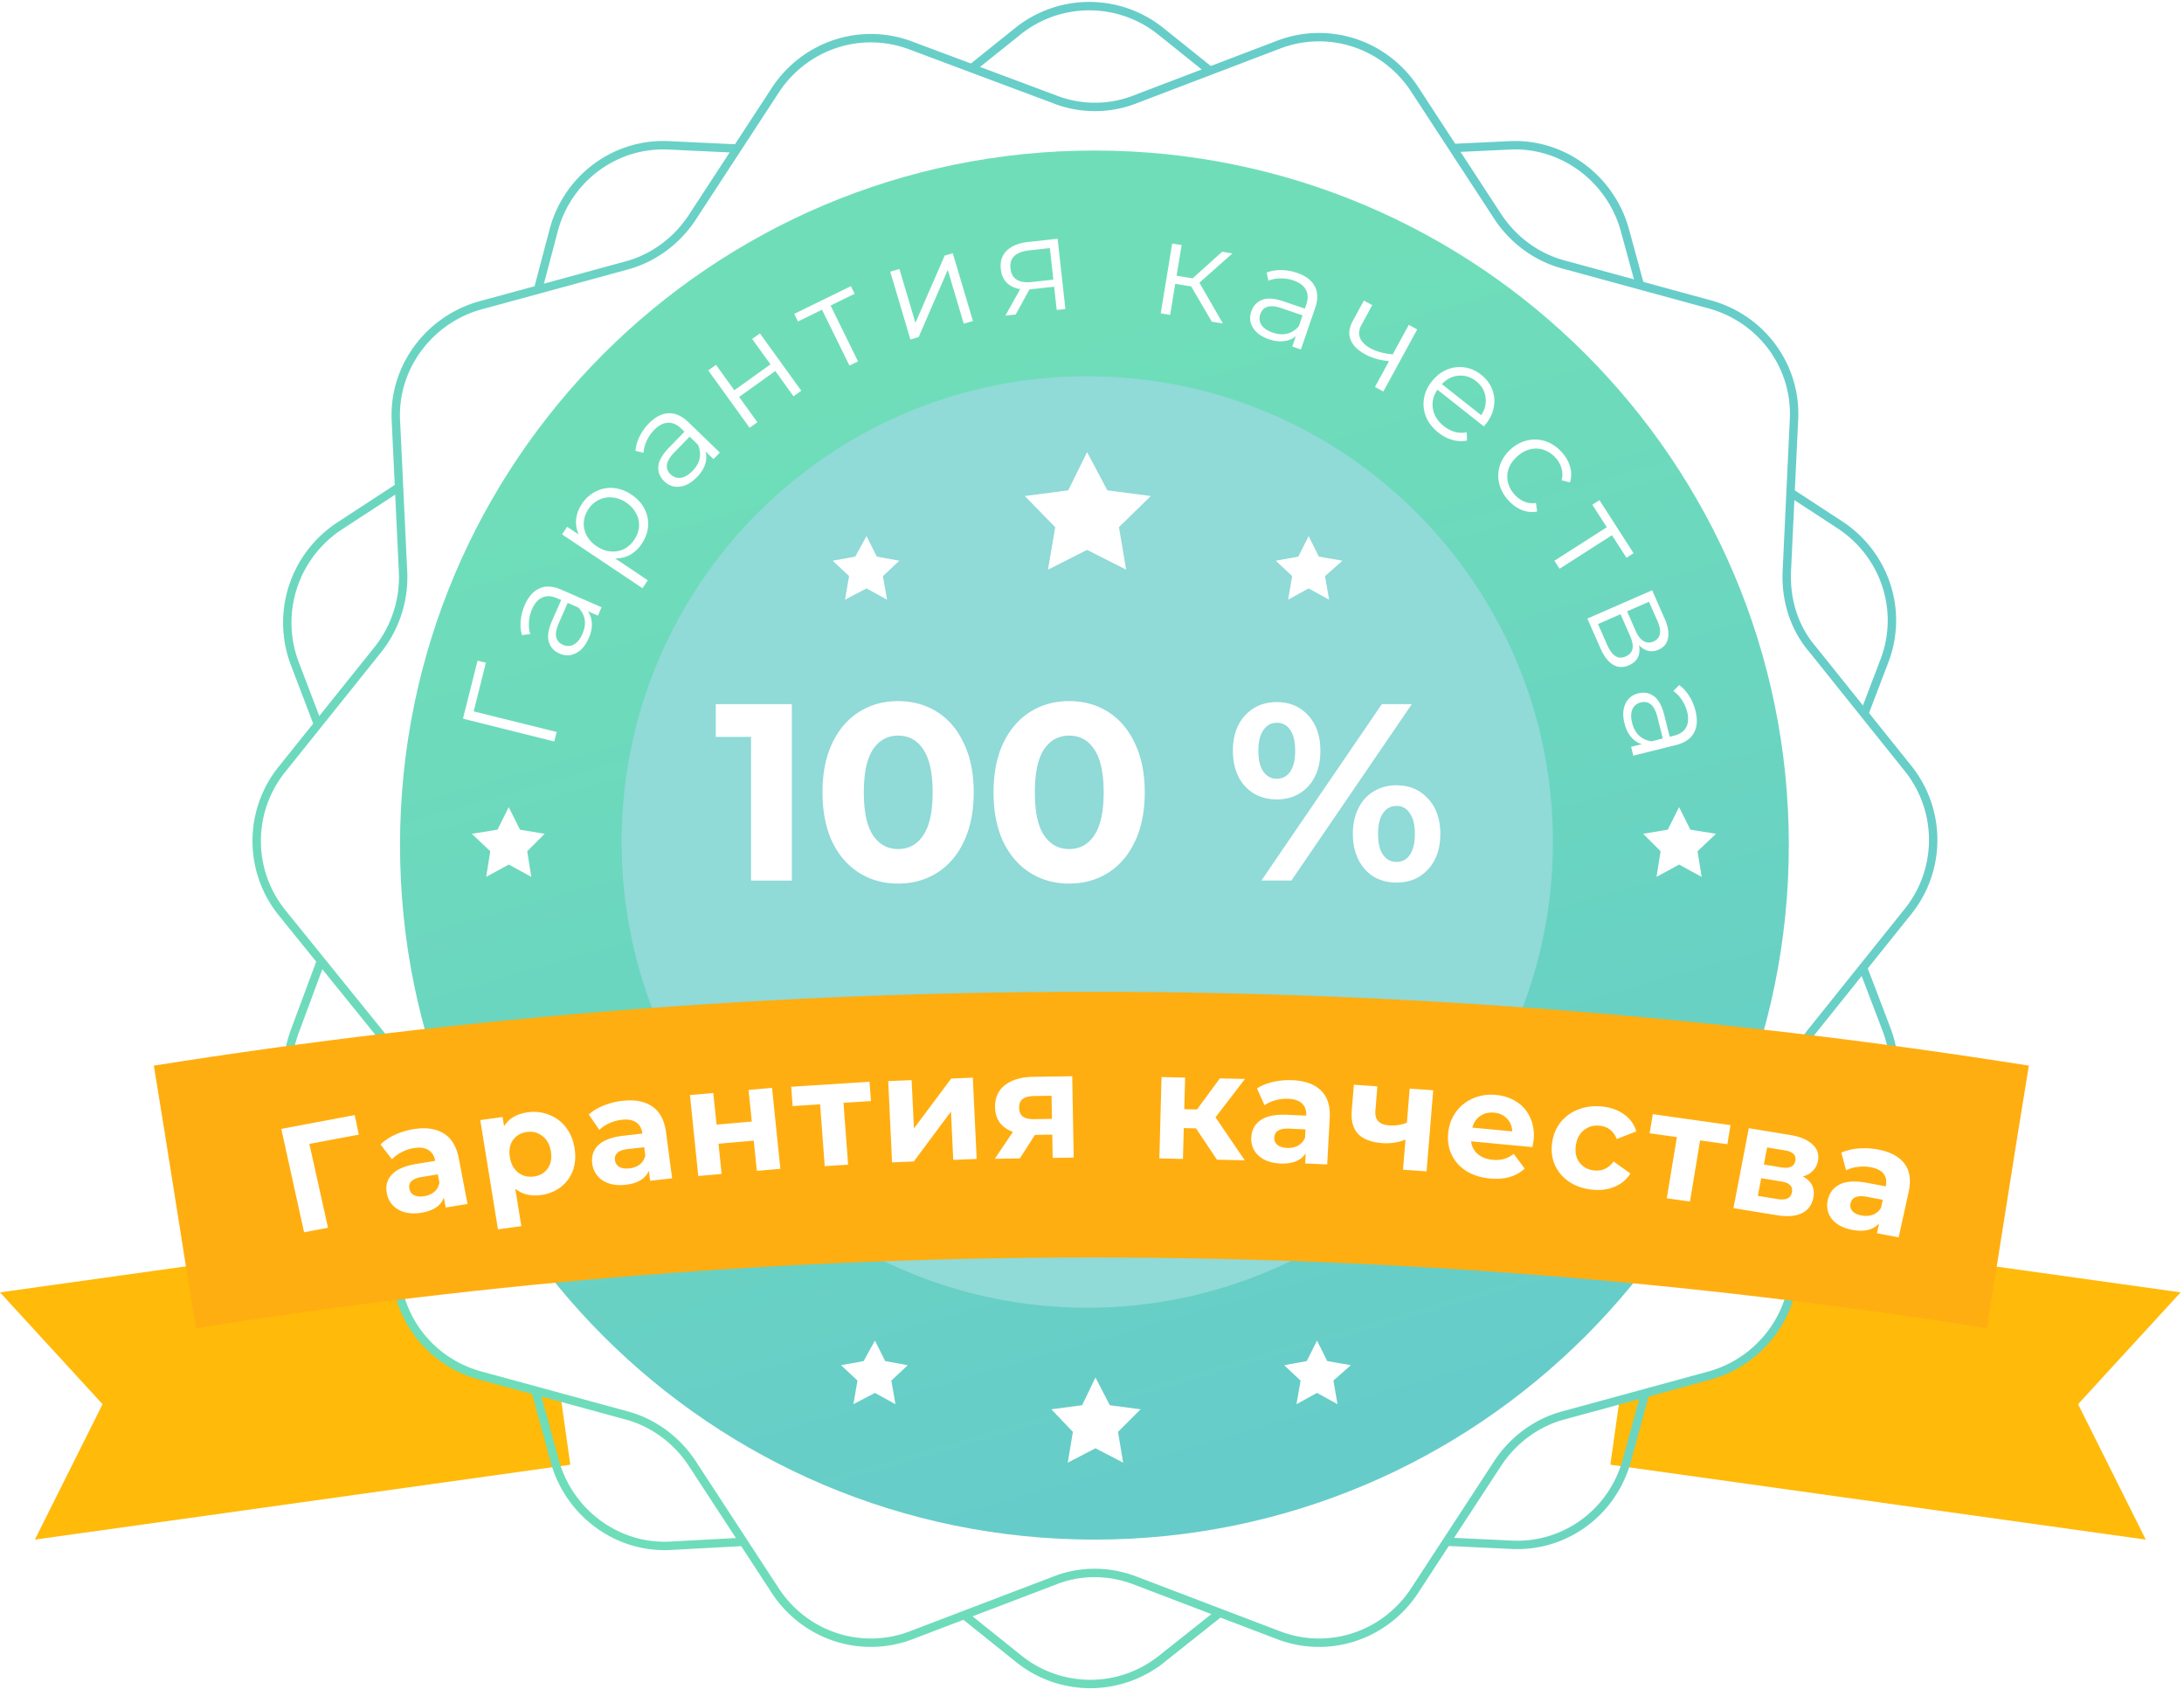 <svg width="260" height="201" fill="none" xmlns="http://www.w3.org/2000/svg"><path d="M255.448 183.25l-63.74-8.913 4.152-29.428 63.74 8.914-12.211 13.309 8.059 16.118zm-251.296 0l63.74-8.913-4.152-29.428L0 153.823l12.21 13.309-8.058 16.118z" fill="#FFBA0A"/><path d="M218.083 105.467l6.472 16.973c2.32 5.984.122 12.7-5.251 16.241l-15.141 9.89c-2.808 1.832-4.884 4.64-5.739 7.815l-4.762 17.462c-1.71 6.227-7.449 10.379-13.798 10.012l-18.072-.854c-3.297-.123-6.594.854-9.158 3.052l-14.287 11.356a13.597 13.597 0 01-17.095 0l-14.164-11.356a13.835 13.835 0 00-9.158-3.052l-18.072.976c-6.35.367-12.089-3.907-13.798-10.012l-4.762-17.462c-.855-3.174-2.93-5.983-5.74-7.815l-15.14-9.89c-5.373-3.541-7.571-10.257-5.251-16.241l6.35-17.095c1.22-3.174 1.22-6.593 0-9.646l-6.472-16.973c-2.198-5.983 0-12.7 5.372-16.24l15.142-9.89c2.808-1.833 4.884-4.64 5.739-7.816l4.64-17.583c1.71-6.228 7.448-10.38 13.798-10.013l18.072.855c3.297.122 6.593-.855 9.158-3.053L121.13 3.752a13.598 13.598 0 0117.095 0l14.165 11.356a13.841 13.841 0 009.158 3.053l18.072-.855c6.349-.366 12.088 3.907 13.798 10.013l4.762 17.461c.855 3.175 2.93 5.983 5.739 7.815l15.141 9.89c5.373 3.542 7.571 10.258 5.251 16.241l-6.472 16.973c-.977 3.175-.977 6.716.244 9.768z" stroke="url(#paint0_linear)"/><path d="M135.173 11.81l16.972-6.47c5.984-2.321 12.7-.123 16.241 5.25l9.89 15.141c1.832 2.808 4.64 4.884 7.815 5.739l17.462 4.762c6.227 1.71 10.379 7.449 10.012 13.798l-.854 18.072c-.122 3.297.854 6.594 3.052 9.158l11.356 14.165a13.598 13.598 0 010 17.095l-11.356 14.164a13.84 13.84 0 00-3.052 9.158l.854 18.072c.367 6.35-3.907 12.089-10.012 13.798l-17.462 4.762c-3.175.855-5.983 2.931-7.815 5.739l-9.89 15.142c-3.541 5.372-10.257 7.57-16.241 5.25l-16.972-6.471c-3.175-1.221-6.594-1.221-9.647 0l-16.973 6.471c-5.983 2.32-12.699.122-16.24-5.25l-9.89-15.142c-1.832-2.808-4.64-4.884-7.816-5.739l-17.461-4.762c-6.227-1.709-10.38-7.448-10.013-13.798l.855-18.072c.122-3.297-.855-6.594-3.053-9.158L33.58 108.642a13.599 13.599 0 010-17.095l11.356-14.165a13.842 13.842 0 003.053-9.158l-.855-18.072c-.366-6.35 3.908-12.088 10.013-13.798l17.461-4.762c3.175-.855 5.984-2.93 7.815-5.739l9.89-15.141c3.542-5.373 10.258-7.57 16.241-5.25l16.973 6.349a13.16 13.16 0 009.647 0z" fill="#fff" stroke="url(#paint1_linear)"/><path d="M130.288 183.25c45.656 0 82.667-37.011 82.667-82.667 0-45.655-37.011-82.666-82.667-82.666-45.655 0-82.666 37.01-82.666 82.666s37.01 82.667 82.666 82.667z" fill="url(#paint2_linear)"/><g filter="url(#filter0_d)"><path d="M129.437 155.654c30.617 0 55.436-24.82 55.436-55.437 0-30.616-24.819-55.436-55.436-55.436S74 69.6 74 100.217s24.82 55.437 55.437 55.437z" fill="#90DAD8"/></g><path d="M129.414 65.447l-4.655 2.361.862-5.06L122 59.037l5.172-.675 2.242-4.554 2.414 4.554 5.172.675-3.793 3.71.862 5.061-4.655-2.361zm-26.257 4.589l-2.564 1.343.489-2.809-1.954-1.831 2.686-.489 1.343-2.442 1.222 2.442 2.686.489-1.954 1.831.489 2.809-2.443-1.343zm52.629 0l-2.442 1.343.488-2.809-1.954-1.831 2.687-.489 1.221-2.442 1.221 2.442 2.808.489-2.075 1.831.488 2.809-2.442-1.343zm-95.221 32.868l-2.686 1.466.488-3.053-2.198-2.076 3.053-.488 1.343-2.687 1.343 2.687 2.931.488-2.076 2.076.489 3.053-2.687-1.466zm139.325 0l-2.686 1.465.488-3.052-2.076-2.076 2.931-.489 1.343-2.686 1.343 2.686 3.053.489-2.198 2.076.488 3.052-2.686-1.465zm-95.733 62.885l-2.564 1.343.489-2.809-1.954-1.831 2.686-.489 1.343-2.442 1.222 2.442 2.686.489-1.954 1.831.489 2.809-2.443-1.343zm26.254 6.593l-3.297 1.71.61-3.663-2.564-2.687 3.663-.488 1.588-3.297 1.709 3.297 3.663.488-2.686 2.687.611 3.663-3.297-1.71zm26.375-6.593l-2.442 1.343.488-2.809-1.954-1.831 2.687-.489 1.221-2.442 1.221 2.442 2.808.489-2.075 1.831.488 2.809-2.442-1.343z" fill="#fff"/><path d="M236.522 158.096c-70.701-11.234-142.622-11.234-213.2 0-1.71-10.502-3.297-20.881-5.006-31.26 73.875-11.722 149.215-11.722 223.212 0-1.71 10.379-3.297 20.758-5.006 31.26z" fill="#FFAE11"/><path d="M42.72 135.046l-5.89 1.108 2.219 9.981-2.848.536-2.714-12.304 8.739-1.645.494 2.324zm6.485-.644c1.48-.243 2.684-.075 3.614.502.927.565 1.526 1.555 1.797 2.969l1.043 5.427-2.594.425-.227-1.185c-.352.97-1.238 1.571-2.659 1.803-.734.121-1.397.102-1.99-.057-.58-.16-1.054-.435-1.422-.824a2.773 2.773 0 01-.712-1.415c-.17-.884.029-1.634.595-2.249.577-.617 1.565-1.04 2.962-1.269l2.203-.361c-.116-.601-.387-1.031-.816-1.289-.43-.269-1.012-.344-1.747-.224a4.727 4.727 0 00-1.462.495c-.456.233-.83.513-1.121.84l-1.365-1.764c.45-.451 1.018-.835 1.702-1.154a8.498 8.498 0 012.199-.67zm1.31 7.972a2.458 2.458 0 001.2-.525c.325-.284.523-.651.595-1.1l-.186-.972-1.9.311c-1.138.186-1.635.65-1.492 1.393.068.353.258.614.571.782.323.153.727.19 1.213.111zm12.308-9.98a4.918 4.918 0 012.525.287 4.516 4.516 0 012.01 1.485c.534.677.881 1.507 1.04 2.49.16.983.092 1.877-.203 2.68a4.374 4.374 0 01-1.45 1.963c-.66.503-1.436.816-2.328.939-1.224.169-2.25-.083-3.075-.756l.722 4.46-2.781.385-2.108-13.007 2.657-.367.179 1.102c.555-.925 1.492-1.478 2.812-1.661zm.745 7.636c.713-.098 1.257-.416 1.632-.952.385-.55.512-1.227.381-2.033-.13-.805-.466-1.413-1.006-1.823-.53-.423-1.152-.585-1.865-.487-.714.099-1.263.423-1.648.973-.374.536-.497 1.207-.366 2.012.13.806.46 1.42.991 1.844.54.409 1.167.565 1.88.466zm10.524-9.003c1.49-.168 2.683.06 3.576.683.892.612 1.432 1.632 1.62 3.059l.725 5.479-2.611.294-.158-1.196c-.407.952-1.326 1.508-2.757 1.67-.74.083-1.4.031-1.981-.157-.57-.189-1.027-.488-1.371-.896a2.758 2.758 0 01-.628-1.45c-.118-.893.123-1.632.724-2.219.612-.588 1.621-.962 3.028-1.12l2.218-.251c-.08-.606-.326-1.049-.738-1.329-.414-.291-.99-.395-1.73-.312a4.772 4.772 0 00-1.487.421c-.469.21-.858.471-1.167.784l-1.26-1.832c.477-.428 1.065-.784 1.766-1.069a8.548 8.548 0 012.231-.559zm.845 8.036a2.455 2.455 0 001.228-.464c.34-.268.558-.625.657-1.07l-.13-.982-1.914.216c-1.145.129-1.667.569-1.568 1.318.047.357.222.627.524.81.313.17.714.227 1.203.172zm7.2-8.723l2.78-.243.386 3.76 4.196-.367-.386-3.761 2.797-.244.989 9.633-2.798.245-.369-3.599-4.196.367.37 3.599-2.78.244-.989-9.634zm21.548.714l-3.27.209.552 7.36-2.784.178-.552-7.36-3.27.209-.172-2.297 9.323-.596.173 2.297zm2.056-2.379l2.787-.113.273 5.754 4.44-5.944 2.571-.104.458 9.673-2.787.113-.273-5.754-4.422 5.943-2.589.105-.458-9.673zm21.905-.578l.175 9.682-2.501.038-.05-2.771-2.07.032-1.786 2.8-2.988.046 2.157-3.202c-.677-.254-1.199-.623-1.568-1.11-.357-.498-.542-1.102-.555-1.81-.021-1.139.371-2.021 1.176-2.646.817-.637 1.945-.966 3.385-.988l4.625-.071zm-4.53 2.356c-.6.009-1.054.124-1.362.345-.296.22-.439.57-.431 1.05.009.48.159.832.451 1.056.304.211.756.312 1.356.303l2.106-.033-.05-2.753-2.07.032zm19.267 3.851l-1.458-.034-.098 3.671-2.807-.064.258-9.68 2.807.063-.1 3.761 1.512.035 2.727-3.701 2.988.068-3.507 4.565 3.482 5.12-3.311-.075-2.493-3.729zm11.492-5.734c1.499.069 2.63.482 3.394 1.238.765.744 1.108 1.835 1.031 3.273l-.3 5.518-2.625-.121.065-1.205c-.576.875-1.583 1.279-3.022 1.212-.743-.034-1.383-.19-1.921-.467-.526-.277-.92-.643-1.184-1.1a2.704 2.704 0 01-.35-1.53c.049-.899.423-1.59 1.122-2.074.711-.484 1.774-.693 3.189-.627l2.229.103c.033-.611-.127-1.087-.481-1.428-.354-.353-.902-.546-1.645-.581a4.84 4.84 0 00-1.542.181c-.5.133-.931.33-1.294.589l-.9-2.006c.547-.347 1.192-.605 1.934-.775a8.65 8.65 0 012.3-.2zm-.653 8.06c.48.022.911-.066 1.294-.264.384-.211.666-.528.845-.952l.054-.989-1.924-.089c-1.151-.053-1.747.298-1.788 1.053-.019.359.103.653.367.882.277.217.661.336 1.152.359zm17.397-6.863l-.79 9.652-2.801-.195.293-3.588c-.847.349-1.761.49-2.743.421-1.305-.091-2.268-.453-2.891-1.086-.609-.644-.863-1.587-.761-2.831l.248-3.032 2.801.195-.233 2.853c-.048.586.067 1.021.344 1.305.29.285.722.447 1.297.487a4.744 4.744 0 002.103-.322l.332-4.054 2.801.195zm11.947 6.02c-.004.036-.049.285-.137.747l-7.293-.688c.065.609.324 1.11.775 1.502.452.392 1.042.622 1.771.691a3.82 3.82 0 001.35-.09 3.415 3.415 0 001.172-.613l1.31 1.751c-1.023.952-2.406 1.346-4.151 1.181-1.087-.102-2.026-.401-2.816-.898-.789-.508-1.368-1.159-1.739-1.953-.371-.795-.504-1.669-.399-2.623.104-.942.419-1.768.944-2.478a4.832 4.832 0 012.041-1.597c.836-.355 1.738-.487 2.706-.396.944.089 1.775.372 2.495.85a4.288 4.288 0 011.599 1.922c.359.793.483 1.69.372 2.692zm-4.681-3.351c-.634-.06-1.185.069-1.655.386-.469.317-.786.782-.95 1.393l4.749.447c-.029-.617-.238-1.125-.629-1.523-.389-.41-.894-.645-1.515-.703zm11.566 9.155c-1.024-.122-1.919-.44-2.683-.953a4.788 4.788 0 01-1.667-1.993c-.349-.802-.457-1.679-.324-2.63.132-.95.477-1.773 1.034-2.468a4.929 4.929 0 012.156-1.52c.881-.331 1.835-.435 2.859-.313 1.013.12 1.865.439 2.556.956a3.621 3.621 0 011.412 1.998l-2.324.902c-.378-.939-1.038-1.465-1.979-1.576-.727-.087-1.362.08-1.905.498-.543.419-.871 1.039-.985 1.859-.114.82.034 1.496.444 2.028.411.532.979.841 1.706.927.953.114 1.736-.24 2.347-1.062l1.999 1.434c-.452.719-1.089 1.248-1.911 1.585-.81.339-1.722.448-2.735.328zm16.185-5.399l-3.244-.458-1.205 7.281-2.762-.391 1.205-7.28-3.244-.459.376-2.273 9.251 1.307-.377 2.273zm8.984 3.832c1.052.562 1.47 1.408 1.253 2.539-.166.861-.619 1.473-1.361 1.838-.742.364-1.758.441-3.049.23l-5.098-.835 1.826-9.511 4.885.8c1.196.196 2.09.568 2.681 1.114.594.535.816 1.191.666 1.969-.09.472-.295.87-.614 1.194-.304.315-.701.536-1.189.662zm-4.639-1.416l2.096.343c.971.159 1.522-.103 1.654-.786.129-.672-.292-1.087-1.263-1.246l-2.096-.344-.391 2.033zm1.611 4.111c1.018.167 1.594-.097 1.728-.793.07-.365.003-.65-.203-.853-.203-.216-.559-.365-1.068-.449l-2.38-.39-.404 2.104 2.327.381zm11.971-5.9c1.474.277 2.529.842 3.164 1.694.638.84.801 1.963.491 3.369l-1.19 5.396-2.583-.486.26-1.177c-.713.781-1.777 1.038-3.192.772-.731-.137-1.341-.38-1.829-.728-.476-.346-.808-.763-.996-1.249a2.662 2.662 0 01-.099-1.557c.194-.879.677-1.508 1.449-1.888.783-.377 1.87-.435 3.262-.173l2.193.413c.132-.598.05-1.089-.245-1.475-.294-.397-.806-.664-1.537-.801a4.863 4.863 0 00-1.558-.037 4.055 4.055 0 00-1.378.4l-.568-2.103c.599-.265 1.28-.43 2.044-.494a8.705 8.705 0 012.312.124zm-1.953 7.852c.472.089.914.062 1.326-.08.415-.154.745-.427.991-.82l.214-.967-1.893-.356c-1.132-.213-1.78.05-1.943.788a1.01 1.01 0 00.221.92c.239.253.601.424 1.084.515zM94.27 83.808v21h-4.86v-17.1h-4.2v-3.9h9.06zm12.648 21.36c-1.74 0-3.29-.43-4.65-1.29-1.36-.86-2.43-2.1-3.21-3.72-.76-1.64-1.14-3.59-1.14-5.85s.38-4.2 1.14-5.82c.78-1.64 1.85-2.89 3.21-3.75 1.36-.86 2.91-1.29 4.65-1.29 1.74 0 3.29.43 4.65 1.29 1.36.86 2.42 2.11 3.18 3.75.78 1.62 1.17 3.56 1.17 5.82 0 2.26-.39 4.21-1.17 5.85-.76 1.62-1.82 2.86-3.18 3.72-1.36.86-2.91 1.29-4.65 1.29zm0-4.11c1.28 0 2.28-.55 3-1.65.74-1.1 1.11-2.8 1.11-5.1s-.37-4-1.11-5.1c-.72-1.1-1.72-1.65-3-1.65-1.26 0-2.26.55-3 1.65-.72 1.1-1.08 2.8-1.08 5.1s.36 4 1.08 5.1c.74 1.1 1.74 1.65 3 1.65zm20.361 4.11c-1.74 0-3.29-.43-4.65-1.29-1.36-.86-2.43-2.1-3.21-3.72-.76-1.64-1.14-3.59-1.14-5.85s.38-4.2 1.14-5.82c.78-1.64 1.85-2.89 3.21-3.75 1.36-.86 2.91-1.29 4.65-1.29 1.74 0 3.29.43 4.65 1.29 1.36.86 2.42 2.11 3.18 3.75.78 1.62 1.17 3.56 1.17 5.82 0 2.26-.39 4.21-1.17 5.85-.76 1.62-1.82 2.86-3.18 3.72-1.36.86-2.91 1.29-4.65 1.29zm0-4.11c1.28 0 2.28-.55 3-1.65.74-1.1 1.11-2.8 1.11-5.1s-.37-4-1.11-5.1c-.72-1.1-1.72-1.65-3-1.65-1.26 0-2.26.55-3 1.65-.72 1.1-1.08 2.8-1.08 5.1s.36 4 1.08 5.1c.74 1.1 1.74 1.65 3 1.65zm24.718-5.91c-1.54 0-2.8-.52-3.78-1.56-.96-1.06-1.44-2.47-1.44-4.23 0-1.76.48-3.16 1.44-4.2.98-1.06 2.24-1.59 3.78-1.59 1.54 0 2.79.53 3.75 1.59.96 1.04 1.44 2.44 1.44 4.2 0 1.76-.48 3.17-1.44 4.23-.96 1.04-2.21 1.56-3.75 1.56zm12.51-11.34h3.57l-14.34 21h-3.57l14.34-21zm-12.51 8.88c.68 0 1.21-.28 1.59-.84.4-.56.6-1.39.6-2.49 0-1.1-.2-1.93-.6-2.49-.38-.56-.91-.84-1.59-.84-.66 0-1.19.29-1.59.87-.4.56-.6 1.38-.6 2.46s.2 1.91.6 2.49c.4.56.93.84 1.59.84zm14.25 12.36c-1 0-1.9-.23-2.7-.69-.78-.48-1.39-1.16-1.83-2.04-.44-.88-.66-1.9-.66-3.06 0-1.16.22-2.18.66-3.06.44-.88 1.05-1.55 1.83-2.01.8-.48 1.7-.72 2.7-.72 1.54 0 2.79.53 3.75 1.59.98 1.04 1.47 2.44 1.47 4.2 0 1.76-.49 3.17-1.47 4.23-.96 1.04-2.21 1.56-3.75 1.56zm0-2.46c.68 0 1.21-.28 1.59-.84.4-.58.6-1.41.6-2.49 0-1.08-.2-1.9-.6-2.46-.38-.58-.91-.87-1.59-.87-.66 0-1.19.28-1.59.84-.4.56-.6 1.39-.6 2.49 0 1.1.2 1.93.6 2.49.4.56.93.84 1.59.84zM57.846 78.882L56.39 84.67l9.877 2.45-.284 1.133-10.867-2.714 1.735-6.905.994.248zm4.631-6.878c.442-1.005 1.036-1.666 1.78-1.98.735-.32 1.596-.264 2.583.167l4.78 2.089-.439.996-1.202-.526c.298.41.458.893.481 1.45.028.548-.096 1.134-.37 1.759-.379.859-.884 1.453-1.518 1.781-.634.329-1.288.346-1.962.05-.655-.285-1.08-.75-1.275-1.394-.19-.654-.058-1.498.397-2.533l1.076-2.446-.47-.205c-.664-.29-1.25-.325-1.754-.103-.515.217-.93.682-1.243 1.395a4.392 4.392 0 00-.369 1.515c-.041.517.01 1 .151 1.445l-.983.13a4.425 4.425 0 01-.144-1.74 5.83 5.83 0 01.481-1.85zm6.862 3.435c.258-.586.347-1.146.267-1.682-.089-.54-.342-1.022-.76-1.45l-1.261-.55-1.063 2.416c-.58 1.319-.41 2.178.509 2.58.45.196.881.181 1.296-.045.404-.231.742-.654 1.012-1.27zm-.061-15.468a4.28 4.28 0 011.65-1.476 3.794 3.794 0 012.09-.41c.743.06 1.46.322 2.152.785.7.469 1.22 1.034 1.558 1.697.338.663.479 1.36.423 2.093-.06.717-.312 1.408-.759 2.072a4.1 4.1 0 01-1.382 1.308 3.598 3.598 0 01-1.788.42l3.896 2.608-.634.942-9.575-6.407.608-.902 1.383.925a3.5 3.5 0 01-.313-1.826c.067-.635.298-1.245.691-1.829zm6.232 4.266a3.232 3.232 0 00.561-1.55 2.87 2.87 0 00-.345-1.578c-.262-.509-.659-.94-1.19-1.297-.532-.356-1.08-.555-1.642-.598a2.895 2.895 0 00-1.597.28 3.15 3.15 0 00-1.24 1.095 3.164 3.164 0 00-.556 1.572 3.01 3.01 0 00.345 1.579c.259.494.654.919 1.186 1.274.532.357 1.08.563 1.646.62a3.04 3.04 0 001.597-.279c.49-.25.901-.622 1.235-1.118zm1.712-13.813c.766-.788 1.553-1.2 2.36-1.235.8-.043 1.588.31 2.363 1.057l3.753 3.623-.758.78-.944-.91c.136.486.118.995-.054 1.525-.166.522-.486 1.028-.962 1.518-.654.674-1.336 1.054-2.044 1.14-.71.087-1.328-.125-1.858-.636-.514-.497-.75-1.08-.708-1.751.05-.679.468-1.424 1.256-2.235l1.862-1.916-.369-.356c-.522-.504-1.058-.74-1.609-.709-.559.025-1.11.316-1.652.874a4.388 4.388 0 00-.874 1.291c-.22.47-.34.94-.363 1.407l-.967-.222a4.42 4.42 0 01.472-1.68c.27-.569.636-1.09 1.096-1.565zm5.236 5.61c.446-.46.725-.953.837-1.483.105-.536.036-1.077-.207-1.623l-.99-.956-1.84 1.894c-1.003 1.033-1.144 1.898-.422 2.594.353.34.763.477 1.23.41.46-.076.924-.354 1.392-.836zm1.859-11.943l.923-.662 2.181 3.024 4.305-3.085-2.181-3.024.923-.662 4.924 6.826-.924.662-2.171-3.01-4.305 3.085 2.172 3.01-.924.662-4.923-6.826zm17.422-9.121l-2.86 1.397 3.268 6.648-1.021.498-3.268-6.647-2.861 1.398-.445-.905 6.742-3.294.445.904zm4.245-2.63l1.089-.322 1.906 6.41 3.48-8.001.967-.286 2.398 8.067-1.089.322-1.906-6.41-3.465 7.997-.982.29-2.398-8.067zm19.922-3.925l.927 8.365-1.034.113-.306-2.767-2.624.29-.318.034-1.634 2.981-1.225.135 1.759-3.156c-.666-.109-1.199-.361-1.597-.757-.398-.396-.634-.929-.708-1.596-.103-.933.136-1.679.718-2.237.582-.557 1.425-.897 2.527-1.018l3.515-.387zm-5.611 3.547c.137 1.24.996 1.774 2.576 1.6l2.528-.279-.415-3.753-2.45.27c-1.632.18-2.379.9-2.239 2.162zm21.51 2.13l-1.895-.31-.607 3.695-1.121-.183 1.365-8.305 1.121.183-.6 3.647 1.911.312 3.521-3.17 1.216.199-3.931 3.492 2.802 4.851-1.326-.216-2.456-4.195zm12.596-1.617c1.039.355 1.747.89 2.122 1.603.378.704.392 1.566.042 2.585l-1.695 4.933-1.03-.352.427-1.24c-.385.33-.854.53-1.408.6-.544.074-1.139 0-1.785-.22-.889-.303-1.522-.757-1.902-1.36-.379-.602-.449-1.252-.21-1.948.232-.676.662-1.138 1.288-1.386.637-.245 1.491-.184 2.561.181l2.528.863.167-.484c.235-.686.222-1.27-.04-1.755-.259-.494-.757-.867-1.494-1.118a4.397 4.397 0 00-1.542-.24 3.774 3.774 0 00-1.43.273l-.209-.967a4.451 4.451 0 011.724-.291c.631.001 1.26.109 1.886.323zm-2.87 7.118c.606.207 1.173.248 1.7.124.532-.134.993-.427 1.385-.88l.448-1.3-2.499-.854c-1.362-.465-2.207-.224-2.533.725-.159.464-.109.892.151 1.285.263.383.713.683 1.348.9zm17.181-.384l-4.028 7.39-.999-.542 1.677-3.076c-1.057-.088-1.999-.355-2.824-.802-.891-.483-1.476-1.06-1.753-1.732-.273-.681-.187-1.43.257-2.244l1.324-2.43.999.54-1.294 2.374c-.301.553-.352 1.071-.154 1.555.203.474.619.88 1.248 1.221.694.376 1.572.615 2.634.717l1.914-3.512.999.54zm7.933 11.539l-5.523-4.366c-.494.724-.672 1.487-.534 2.29.145.794.581 1.48 1.309 2.055.41.324.843.55 1.299.68a3.25 3.25 0 001.409.054l.044.972a3.607 3.607 0 01-1.742-.072 4.682 4.682 0 01-1.662-.865c-.678-.536-1.168-1.154-1.469-1.855a4.039 4.039 0 01-.261-2.164c.112-.741.424-1.433.935-2.075.512-.643 1.108-1.11 1.789-1.4a3.974 3.974 0 012.101-.277c.72.106 1.385.4 1.996.884.611.483 1.046 1.058 1.305 1.725a3.82 3.82 0 01.196 2.093c-.122.719-.443 1.404-.961 2.055l-.231.266zm-.917-5.375c-.636-.503-1.334-.722-2.095-.657-.745.063-1.406.397-1.983 1.002l4.682 3.701c.459-.697.631-1.418.514-2.163-.101-.746-.474-1.374-1.118-1.883zm3.821 14.159c-.554-.62-.916-1.298-1.085-2.032a3.951 3.951 0 01.114-2.155c.246-.717.676-1.348 1.29-1.894.615-.545 1.289-.894 2.025-1.047a3.986 3.986 0 012.16.136c.712.253 1.344.69 1.899 1.31.483.541.805 1.118.966 1.73a3.159 3.159 0 01-.015 1.833l-.996-.25a2.593 2.593 0 00-.009-1.404 3.067 3.067 0 00-.688-1.25 3.3 3.3 0 00-1.409-.954 2.892 2.892 0 00-1.618-.082c-.553.133-1.069.413-1.547.838-.487.432-.829.913-1.026 1.445a2.994 2.994 0 00-.105 1.612c.127.543.393 1.041.798 1.495a3.21 3.21 0 001.155.836c.435.184.901.241 1.397.172l.134 1.015a3.285 3.285 0 01-1.839-.186c-.591-.246-1.125-.635-1.601-1.168zm14.075 6.854l-1.723-2.678-6.242 3.99-.614-.955 6.241-3.99-1.722-2.678.849-.543 4.06 6.311-.849.543zm1.495 10.407c.215 1.151-.185 1.949-1.202 2.393-.674.295-1.302.272-1.882-.068-.581-.34-1.088-1.003-1.522-1.99l-1.539-3.5 7.712-3.37 1.494 3.399c.387.879.518 1.642.395 2.29-.123.647-.502 1.11-1.138 1.387-.42.183-.833.224-1.239.122-.392-.096-.752-.317-1.079-.663zm-1.419-4.025l1.017 2.315c.262.595.574 1 .936 1.214.367.224.765.243 1.195.055.43-.188.682-.49.755-.907.078-.406-.014-.907-.276-1.503l-1.018-2.314-2.609 1.14zm-2.385 3.958c.292.664.618 1.115.979 1.353s.772.257 1.231.056c.459-.2.73-.5.812-.896.092-.4-.006-.928-.294-1.583l-1.12-2.548-2.684 1.172 1.076 2.446zm10.524 7.863c.268 1.065.204 1.95-.191 2.653-.385.701-1.1 1.182-2.145 1.443l-5.061 1.263-.265-1.055 1.273-.318c-.487-.142-.91-.427-1.27-.853-.358-.417-.62-.956-.786-1.618-.229-.91-.194-1.689.106-2.335.299-.647.806-1.06 1.52-1.238.694-.173 1.315-.064 1.864.327.552.4.965 1.15 1.241 2.246l.651 2.591.497-.123c.703-.176 1.187-.506 1.45-.99.274-.486.316-1.106.127-1.861a4.39 4.39 0 00-.639-1.424 3.764 3.764 0 00-1.006-1.052l.698-.702c.455.326.849.756 1.181 1.288.342.53.594 1.117.755 1.758zm-7.533 1.469c.156.62.43 1.118.821 1.493.401.373.899.6 1.491.683l1.335-.333-.643-2.56c-.351-1.397-1.013-1.974-1.986-1.731-.476.119-.808.394-.996.826-.179.43-.186.97-.022 1.622z" fill="#fff"/><defs><linearGradient id="paint0_linear" x1="187.451" y1="49.631" x2="65.145" y2="191" gradientUnits="userSpaceOnUse"><stop stop-color="#67CDC9"/><stop offset="1" stop-color="#6FDEB8"/></linearGradient><linearGradient id="paint1_linear" x1="190.467" y1="51.215" x2="75.3" y2="196.374" gradientUnits="userSpaceOnUse"><stop stop-color="#67CDC9"/><stop offset="1" stop-color="#6FDEB8"/></linearGradient><linearGradient id="paint2_linear" x1="157.518" y1="171.68" x2="119.662" y2="39.72" gradientUnits="userSpaceOnUse"><stop stop-color="#66CCC9"/><stop offset="1" stop-color="#6FDEB8"/></linearGradient><filter id="filter0_d" x="46" y="16.781" width="166.873" height="166.873" filterUnits="userSpaceOnUse" color-interpolation-filters="sRGB"><feFlood flood-opacity="0" result="BackgroundImageFix"/><feColorMatrix in="SourceAlpha" values="0 0 0 0 0 0 0 0 0 0 0 0 0 0 0 0 0 0 127 0"/><feOffset/><feGaussianBlur stdDeviation="14"/><feColorMatrix values="0 0 0 0 0.374 0 0 0 0 0.787 0 0 0 0 0.774 0 0 0 1 0"/><feBlend in2="BackgroundImageFix" result="effect1_dropShadow"/><feBlend in="SourceGraphic" in2="effect1_dropShadow" result="shape"/></filter></defs></svg>